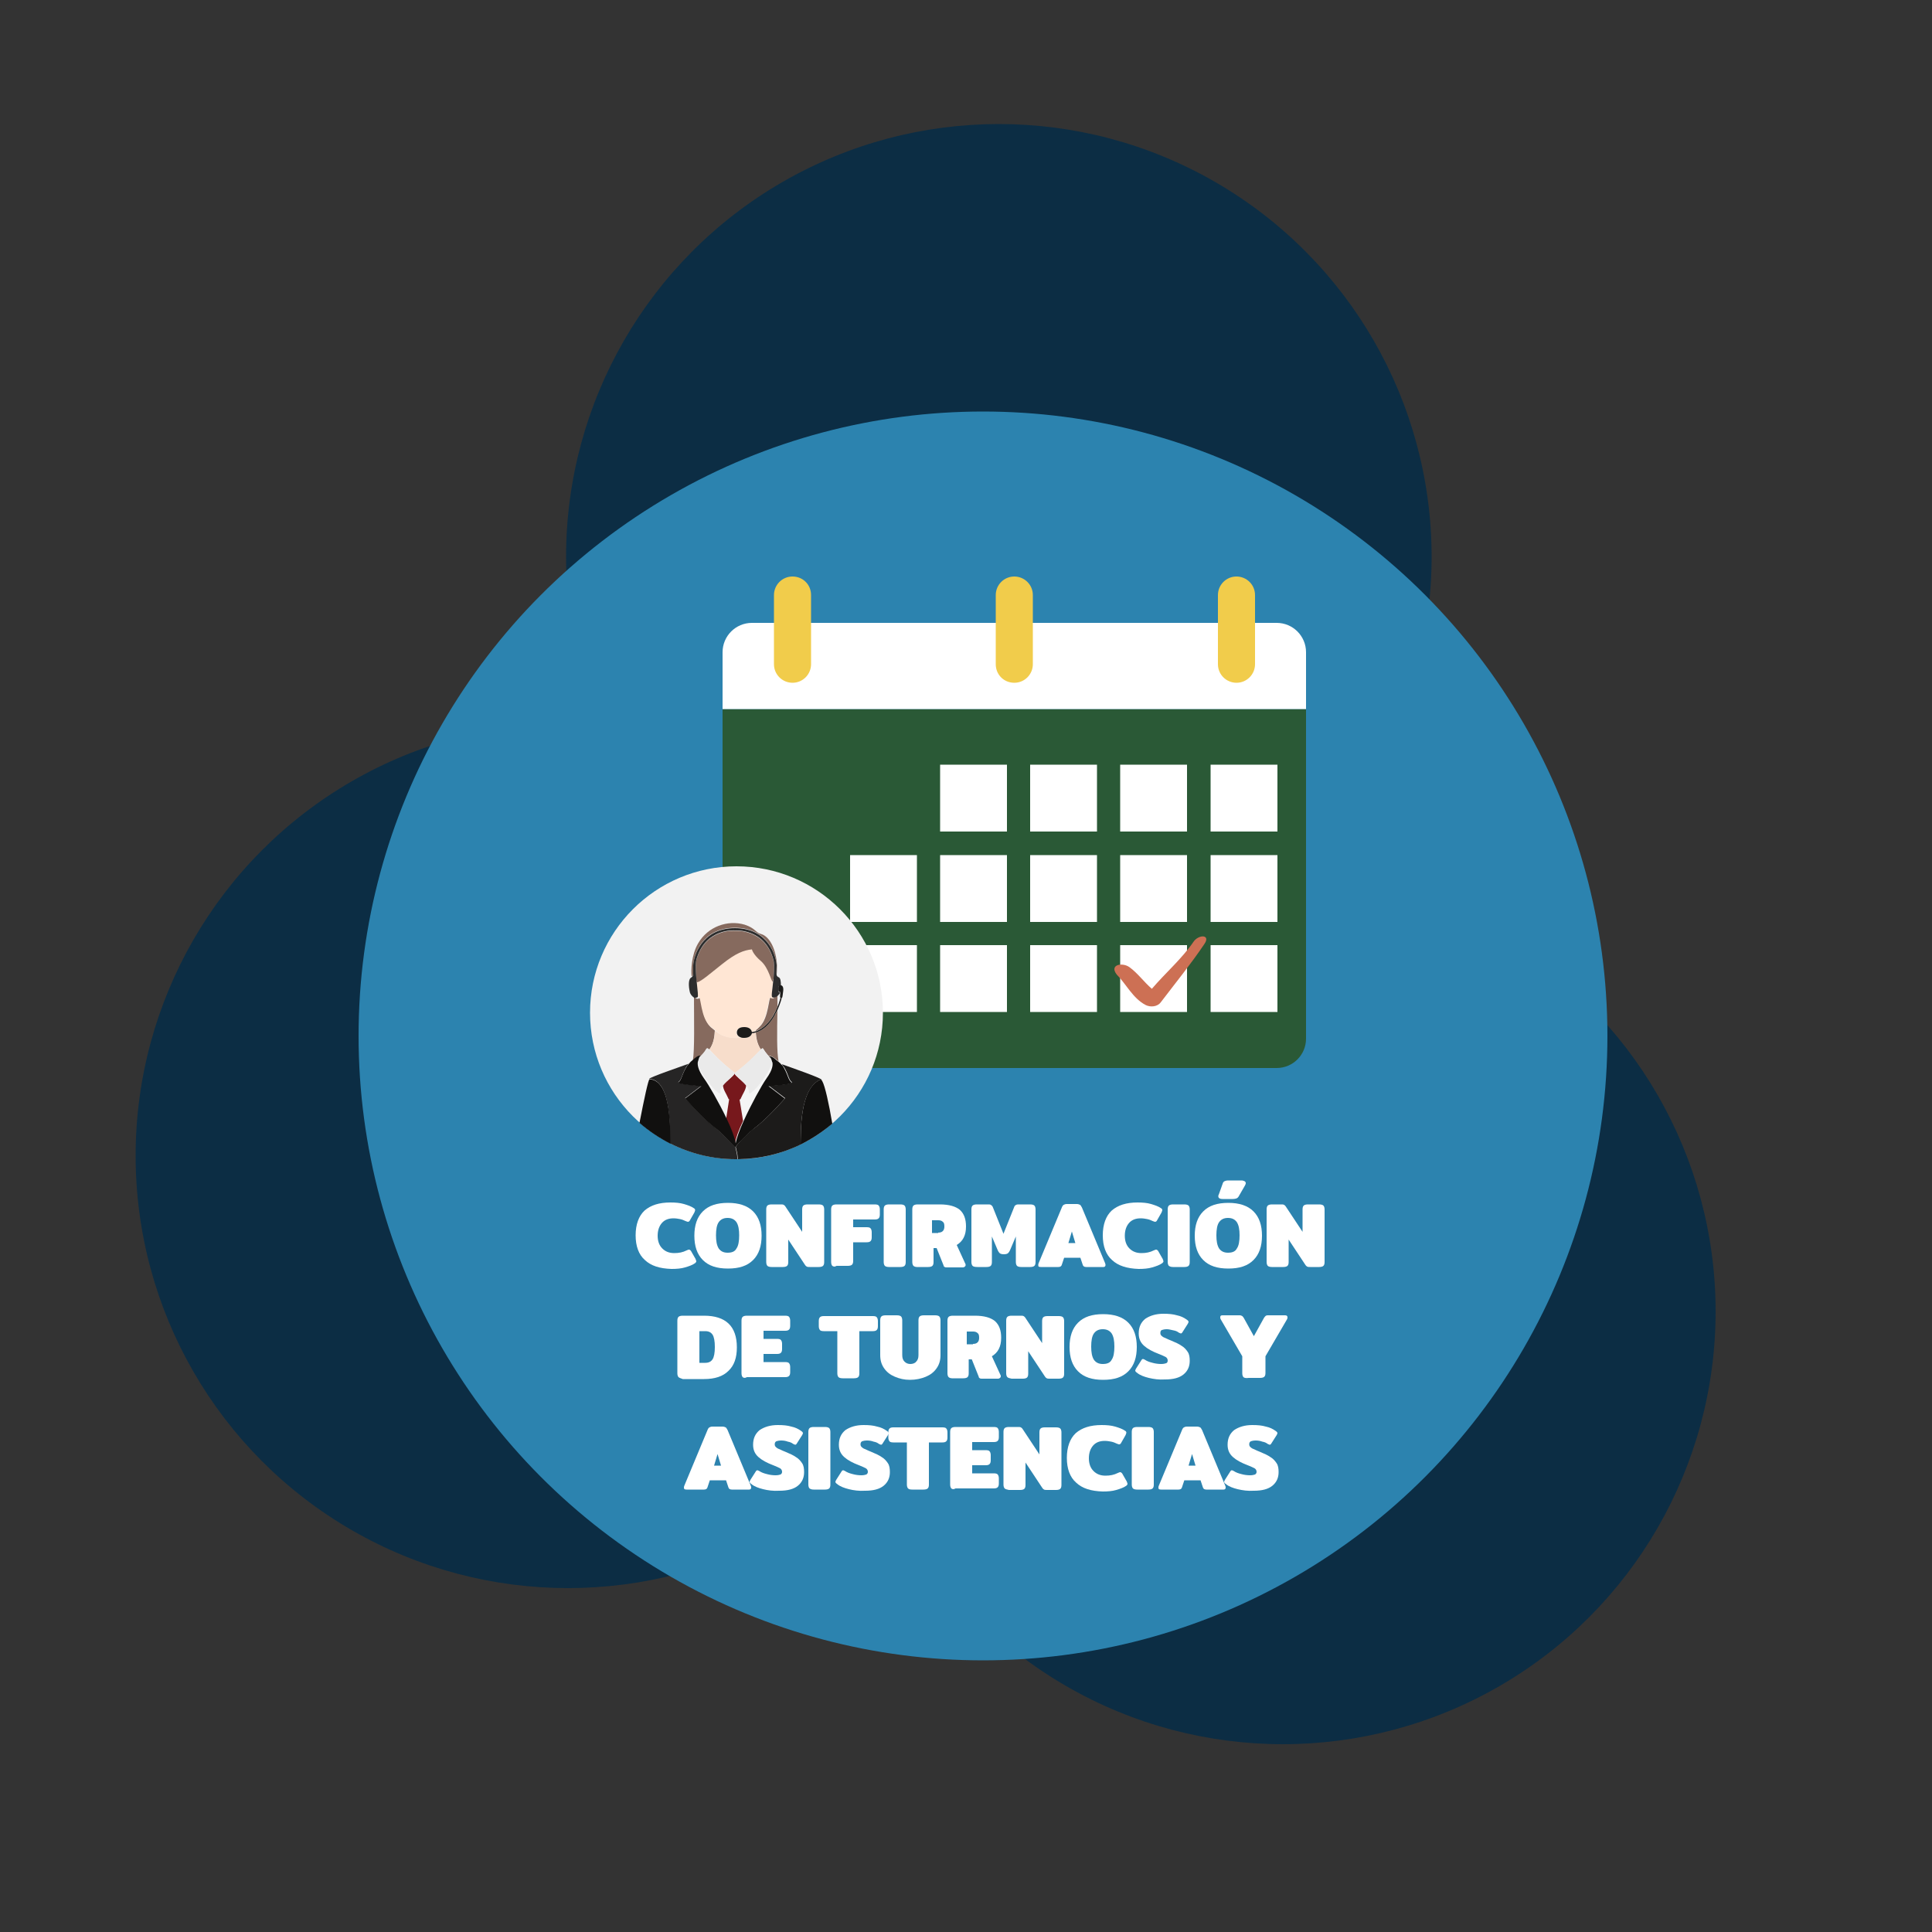 <?xml version="1.0" encoding="utf-8"?>
<!-- Generator: Adobe Illustrator 23.0.0, SVG Export Plug-In . SVG Version: 6.00 Build 0)  -->
<svg version="1.1" id="Capa_1" xmlns="http://www.w3.org/2000/svg" xmlns:xlink="http://www.w3.org/1999/xlink" x="0px" y="0px"
	 viewBox="0 0 500 500" style="enable-background:new 0 0 500 500;" xml:space="preserve">
<rect x="0" y="0" width="500" height="500" fill="#333333" stroke="none"/>
<style type="text/css">
	.st0{fill:#0C2D44;}
	.st1{fill:#2C83AF;}
	.st2{fill:#FFFFFF;}
	.st3{fill:#00791D;}
	.st4{fill:#00D13C;}
	.st5{fill:#F2F2F2;}
	.st6{fill:#727272;}
	.st7{fill:#A3A3A3;}
	.st8{fill:#BCBCBC;}
	.st9{fill:none;}
	.st10{fill:#866A5E;}
	.st11{fill:#F7DDCB;}
	.st12{fill:#FFE6D4;}
	.st13{fill:#2D2D2D;}
	.st14{fill:#1C1B1A;}
	.st15{fill:#F5F5F5;}
	.st16{fill:#77181C;}
	.st17{fill:#EAEAEA;}
	.st18{fill:#262525;}
	.st19{fill:#11100F;}
	.st20{fill:#CCCDCE;}
	.st21{fill:#DFDFDF;}
	.st22{fill:#C2C2C2;}
	.st23{fill:#0085B0;}
	.st24{fill:#2A5936;}
	.st25{fill:#CD7054;}
	.st26{fill:#F1CC4B;}
	.st27{fill:#22272F;}
	.st28{fill:#1B2538;}
	.st29{fill:#253452;}
	.st30{fill:#F9F9F9;}
	.st31{fill:#2D3543;}
	.st32{fill:#2A3D60;}
	.st33{fill:#ACACAC;}
	.st34{fill:#6C92D5;}
	.st35{fill:#587955;}
	.st36{fill:#DAA449;}
	.st37{fill:#D4D4D4;}
	.st38{fill:#85B681;}
	.st39{fill:#A1DC9B;}
	.st40{fill:#90C58B;}
	.st41{fill:#81C378;}
	.st42{opacity:0.5;}
	.st43{fill:#A2CADE;}
	.st44{fill:#9BAEC9;}
	.st45{fill:#9D2B3B;}
	.st46{fill:#C1D4F2;}
	.st47{fill:#534D46;}
	.st48{fill:#191819;}
	.st49{fill:#222123;}
	.st50{fill:#F3FF00;}
	.st51{fill:none;stroke:#5A605A;stroke-width:4;stroke-miterlimit:10;}
	.st52{fill:#505050;}
	.st53{fill:#FFB412;}
	.st54{fill:#53C2C9;}
	.st55{fill:#008B9C;}
	.st56{fill:none;stroke:#00550B;stroke-width:4;stroke-miterlimit:10;}
</style>
<g>
	<g>
		<circle class="st0" cx="258.5" cy="144.1" r="112"/>
		<circle class="st0" cx="147" cy="299.1" r="111.9"/>
		<circle class="st0" cx="332" cy="339.4" r="112"/>
	</g>
	<g>
		<circle class="st1" cx="254.4" cy="268.1" r="161.6"/>
	</g>
	<g>
		<path class="st2" d="M166.9,326.1c-1.6-1.4-2.4-3.6-2.4-6.4c0-2.8,0.8-5,2.3-6.4c1.6-1.4,3.8-2.1,6.7-2.1c1.3,0,2.5,0.1,3.5,0.4
			c1,0.3,1.9,0.6,2.6,1.1c0.2,0.1,0.3,0.3,0.3,0.5c0,0.1-0.1,0.3-0.2,0.6l-1.2,2.1c-0.1,0.2-0.3,0.3-0.5,0.3c-0.1,0-0.3-0.1-0.6-0.2
			c-0.4-0.2-0.9-0.4-1.4-0.5c-0.5-0.1-1.1-0.2-1.7-0.2c-1.3,0-2.3,0.4-3,1.2c-0.7,0.8-1.1,1.9-1.1,3.3c0,1.4,0.4,2.5,1.2,3.3
			c0.8,0.8,1.8,1.2,3.1,1.2c1.2,0,2.2-0.2,3.2-0.7c0.3-0.1,0.4-0.2,0.6-0.2c0.2,0,0.3,0.1,0.5,0.3l1.2,2.1c0.1,0.3,0.2,0.5,0.2,0.6
			c0,0.2-0.1,0.3-0.3,0.5c-0.7,0.5-1.6,0.8-2.6,1.1s-2.2,0.4-3.5,0.4C170.7,328.3,168.5,327.6,166.9,326.1z"/>
		<path class="st2" d="M181.9,326.1c-1.5-1.5-2.2-3.6-2.2-6.3c0-2.7,0.7-4.8,2.2-6.3s3.6-2.2,6.5-2.2c2.8,0,5,0.7,6.5,2.2
			s2.2,3.6,2.2,6.3c0,2.7-0.7,4.8-2.2,6.3s-3.6,2.2-6.5,2.2C185.5,328.3,183.4,327.6,181.9,326.1z M190.6,323.1
			c0.5-0.7,0.7-1.9,0.7-3.4c0-1.5-0.2-2.6-0.7-3.4c-0.5-0.7-1.2-1.1-2.3-1.1s-1.8,0.4-2.3,1.1c-0.5,0.7-0.7,1.9-0.7,3.4
			c0,1.5,0.2,2.6,0.7,3.4c0.5,0.7,1.2,1.1,2.3,1.1S190.2,323.9,190.6,323.1z"/>
		<path class="st2" d="M198.6,327.6c-0.2-0.2-0.3-0.6-0.3-1V313c0-0.5,0.1-0.8,0.3-1c0.2-0.2,0.6-0.3,1.1-0.3h2.3
			c0.3,0,0.6,0,0.8,0.1s0.4,0.3,0.5,0.5l4.3,6.5V313c0-0.5,0.1-0.8,0.3-1c0.2-0.2,0.6-0.3,1.1-0.3h2.9c0.5,0,0.9,0.1,1.1,0.3
			c0.2,0.2,0.3,0.6,0.3,1v13.6c0,0.5-0.1,0.8-0.3,1c-0.2,0.2-0.6,0.3-1.1,0.3h-2.3c-0.3,0-0.6,0-0.8-0.1s-0.4-0.3-0.5-0.5l-4.3-6.5
			v5.8c0,0.5-0.1,0.8-0.3,1c-0.2,0.2-0.6,0.3-1.1,0.3h-2.9C199.2,327.9,198.8,327.8,198.6,327.6z"/>
		<path class="st2" d="M215.4,327.6c-0.2-0.2-0.3-0.6-0.3-1V313c0-0.5,0.1-0.8,0.3-1c0.2-0.2,0.6-0.3,1.1-0.3h9.9
			c0.5,0,0.9,0.1,1,0.3c0.2,0.2,0.3,0.6,0.3,1v1.3c0,0.5-0.1,0.8-0.3,1c-0.2,0.2-0.5,0.3-1,0.3h-5.6v2h3.5c0.5,0,0.9,0.1,1,0.3
			c0.2,0.2,0.3,0.6,0.3,1v1.3c0,0.5-0.1,0.8-0.3,1c-0.2,0.2-0.5,0.3-1,0.3h-3.5v4.8c0,0.5-0.1,0.8-0.3,1c-0.2,0.2-0.6,0.3-1.1,0.3
			h-2.9C216,327.9,215.7,327.8,215.4,327.6z"/>
		<path class="st2" d="M229,327.6c-0.2-0.2-0.3-0.6-0.3-1V313c0-0.5,0.1-0.8,0.3-1c0.2-0.2,0.6-0.3,1.1-0.3h2.9
			c0.5,0,0.9,0.1,1.1,0.3c0.2,0.2,0.3,0.6,0.3,1v13.6c0,0.5-0.1,0.8-0.3,1c-0.2,0.2-0.6,0.3-1.1,0.3h-2.9
			C229.6,327.9,229.2,327.8,229,327.6z"/>
		<path class="st2" d="M236.4,327.6c-0.2-0.2-0.3-0.6-0.3-1V313c0-0.5,0.1-0.8,0.3-1c0.2-0.2,0.6-0.3,1.1-0.3h5.7
			c2.4,0,4.1,0.5,5.2,1.4c1.1,1,1.6,2.4,1.6,4.3c0,1.2-0.2,2.1-0.6,2.9c-0.4,0.8-1,1.4-1.8,1.9l2.2,4.8c0.1,0.1,0.1,0.3,0.1,0.4
			c0,0.2-0.1,0.3-0.2,0.4c-0.1,0.1-0.3,0.2-0.5,0.2h-4.1c-0.3,0-0.5,0-0.6-0.1c-0.2-0.1-0.3-0.2-0.3-0.4l-1.8-4.5h-0.8v3.6
			c0,0.5-0.1,0.8-0.3,1c-0.2,0.2-0.6,0.3-1.1,0.3h-2.9C237,327.9,236.6,327.8,236.4,327.6z M242.8,319c0.5,0,0.9-0.1,1.2-0.4
			c0.3-0.3,0.4-0.7,0.4-1.2c0-0.6-0.1-1-0.4-1.2c-0.3-0.3-0.7-0.4-1.2-0.4h-1.6v3.3H242.8z"/>
		<path class="st2" d="M251.7,327.6c-0.2-0.2-0.3-0.6-0.3-1V313c0-0.5,0.1-0.8,0.3-1c0.2-0.2,0.6-0.3,1.1-0.3h2.8
			c0.4,0,0.6,0,0.8,0.1s0.4,0.3,0.5,0.5l2.8,7l2.8-7c0.1-0.3,0.3-0.4,0.5-0.5s0.5-0.1,0.8-0.1h2.8c0.5,0,0.9,0.1,1.1,0.3
			c0.2,0.2,0.3,0.6,0.3,1v13.6c0,0.5-0.1,0.8-0.3,1c-0.2,0.2-0.6,0.3-1.1,0.3h-2.3c-0.5,0-0.9-0.1-1.1-0.3c-0.2-0.2-0.3-0.6-0.3-1
			V320l-1.4,3.3c-0.2,0.5-0.4,0.8-0.6,1c-0.2,0.2-0.6,0.3-1.1,0.3s-0.9-0.1-1.1-0.3c-0.2-0.2-0.4-0.5-0.6-1l-1.4-3.3v6.6
			c0,0.5-0.1,0.8-0.3,1c-0.2,0.2-0.6,0.3-1.1,0.3h-2.3C252.3,327.9,251.9,327.8,251.7,327.6z"/>
		<path class="st2" d="M268.7,327.4c0-0.1,0-0.3,0.1-0.5l6-14.4c0.1-0.3,0.3-0.6,0.5-0.7c0.2-0.1,0.4-0.2,0.8-0.2h2.6
			c0.3,0,0.6,0.1,0.8,0.2c0.2,0.1,0.3,0.4,0.5,0.7l6,14.4c0.1,0.2,0.1,0.4,0.1,0.5c0,0.3-0.2,0.5-0.5,0.5h-4.5
			c-0.5,0-0.8-0.2-0.9-0.6l-0.6-1.8h-4.2l-0.6,1.8c-0.1,0.4-0.4,0.6-0.9,0.6h-4.5C268.8,327.9,268.7,327.8,268.7,327.4z
			 M278.3,321.7l-0.9-3l-0.9,3H278.3z"/>
		<path class="st2" d="M287.8,326.1c-1.6-1.4-2.4-3.6-2.4-6.4c0-2.8,0.8-5,2.3-6.4c1.6-1.4,3.8-2.1,6.7-2.1c1.3,0,2.5,0.1,3.5,0.4
			c1,0.3,1.9,0.6,2.6,1.1c0.2,0.1,0.3,0.3,0.3,0.5c0,0.1-0.1,0.3-0.2,0.6l-1.2,2.1c-0.1,0.2-0.3,0.3-0.5,0.3c-0.1,0-0.3-0.1-0.6-0.2
			c-0.4-0.2-0.9-0.4-1.4-0.5c-0.5-0.1-1.1-0.2-1.7-0.2c-1.3,0-2.3,0.4-3,1.2c-0.7,0.8-1.1,1.9-1.1,3.3c0,1.4,0.4,2.5,1.2,3.3
			c0.8,0.8,1.8,1.2,3.1,1.2c1.2,0,2.2-0.2,3.2-0.7c0.3-0.1,0.4-0.2,0.6-0.2c0.2,0,0.3,0.1,0.5,0.3l1.2,2.1c0.1,0.3,0.2,0.5,0.2,0.6
			c0,0.2-0.1,0.3-0.3,0.5c-0.7,0.5-1.6,0.8-2.6,1.1s-2.2,0.4-3.5,0.4C291.7,328.3,289.4,327.6,287.8,326.1z"/>
		<path class="st2" d="M302.5,327.6c-0.2-0.2-0.3-0.6-0.3-1V313c0-0.5,0.1-0.8,0.3-1c0.2-0.2,0.6-0.3,1.1-0.3h2.9
			c0.5,0,0.9,0.1,1.1,0.3c0.2,0.2,0.3,0.6,0.3,1v13.6c0,0.5-0.1,0.8-0.3,1c-0.2,0.2-0.6,0.3-1.1,0.3h-2.9
			C303.1,327.9,302.8,327.8,302.5,327.6z"/>
		<path class="st2" d="M311.4,326.1c-1.5-1.5-2.2-3.6-2.2-6.3c0-2.7,0.7-4.8,2.2-6.3s3.6-2.2,6.5-2.2c2.8,0,5,0.7,6.5,2.2
			s2.2,3.6,2.2,6.3c0,2.7-0.7,4.8-2.2,6.3s-3.6,2.2-6.5,2.2C315,328.3,312.9,327.6,311.4,326.1z M320.1,323.1
			c0.5-0.7,0.7-1.9,0.7-3.4c0-1.5-0.2-2.6-0.7-3.4c-0.5-0.7-1.2-1.1-2.3-1.1s-1.8,0.4-2.3,1.1c-0.5,0.7-0.7,1.9-0.7,3.4
			c0,1.5,0.2,2.6,0.7,3.4c0.5,0.7,1.2,1.1,2.3,1.1S319.7,323.9,320.1,323.1z M315.3,309.6c0-0.1,0-0.3,0.1-0.4l1-2.8
			c0.1-0.4,0.3-0.6,0.5-0.7c0.2-0.1,0.5-0.2,1-0.2h3.4c0.3,0,0.6,0.1,0.8,0.2c0.2,0.1,0.3,0.3,0.3,0.5c0,0.2-0.1,0.4-0.2,0.6
			l-1.5,2.6c-0.2,0.4-0.4,0.6-0.6,0.7c-0.2,0.1-0.6,0.2-1.1,0.2h-2.6C315.6,310.3,315.3,310,315.3,309.6z"/>
		<path class="st2" d="M328.1,327.6c-0.2-0.2-0.3-0.6-0.3-1V313c0-0.5,0.1-0.8,0.3-1c0.2-0.2,0.6-0.3,1.1-0.3h2.3
			c0.3,0,0.6,0,0.8,0.1s0.4,0.3,0.5,0.5l4.3,6.5V313c0-0.5,0.1-0.8,0.3-1c0.2-0.2,0.6-0.3,1.1-0.3h2.9c0.5,0,0.9,0.1,1.1,0.3
			c0.2,0.2,0.3,0.6,0.3,1v13.6c0,0.5-0.1,0.8-0.3,1c-0.2,0.2-0.6,0.3-1.1,0.3h-2.3c-0.3,0-0.6,0-0.8-0.1s-0.4-0.3-0.5-0.5l-4.3-6.5
			v5.8c0,0.5-0.1,0.8-0.3,1c-0.2,0.2-0.6,0.3-1.1,0.3h-2.9C328.7,327.9,328.3,327.8,328.1,327.6z"/>
		<path class="st2" d="M175.6,356.4c-0.2-0.2-0.3-0.6-0.3-1v-13.6c0-0.5,0.1-0.8,0.3-1s0.6-0.3,1.1-0.3h5.5c5.6,0,8.5,2.7,8.5,8.2
			c0,2.7-0.7,4.7-2.2,6.1c-1.4,1.4-3.5,2.1-6.3,2.1h-5.5C176.2,356.7,175.8,356.6,175.6,356.4z M182.5,352.7c0.9,0,1.5-0.3,1.9-0.9
			c0.4-0.6,0.6-1.7,0.6-3.2c0-1.5-0.2-2.6-0.6-3.2c-0.4-0.6-1-0.9-1.9-0.9H181v8.2H182.5z"/>
		<path class="st2" d="M192.2,356.4c-0.2-0.2-0.3-0.6-0.3-1v-13.6c0-0.5,0.1-0.8,0.3-1s0.6-0.3,1.1-0.3h9.9c0.5,0,0.9,0.1,1,0.3
			c0.2,0.2,0.3,0.6,0.3,1v1.3c0,0.5-0.1,0.8-0.3,1s-0.5,0.3-1,0.3h-5.6v2.1h3.5c0.5,0,0.9,0.1,1,0.3c0.2,0.2,0.3,0.6,0.3,1v1.3
			c0,0.5-0.1,0.8-0.3,1c-0.2,0.2-0.5,0.3-1,0.3h-3.5v2.1h5.6c0.5,0,0.9,0.1,1,0.3c0.2,0.2,0.3,0.6,0.3,1v1.3c0,0.5-0.1,0.8-0.3,1
			c-0.2,0.2-0.5,0.3-1,0.3h-9.9C192.8,356.7,192.4,356.6,192.2,356.4z"/>
		<path class="st2" d="M217,356.4c-0.2-0.2-0.3-0.6-0.3-1v-10.9h-3.5c-0.5,0-0.9-0.1-1-0.3c-0.2-0.2-0.3-0.6-0.3-1v-1.3
			c0-0.5,0.1-0.8,0.3-1c0.2-0.2,0.5-0.3,1-0.3h12.7c0.5,0,0.9,0.1,1,0.3c0.2,0.2,0.3,0.6,0.3,1v1.3c0,0.5-0.1,0.8-0.3,1
			c-0.2,0.2-0.5,0.3-1,0.3h-3.5v10.9c0,0.5-0.1,0.8-0.3,1c-0.2,0.2-0.6,0.3-1.1,0.3h-2.9C217.6,356.7,217.2,356.6,217,356.4z"/>
		<path class="st2" d="M231.6,356.3c-1.2-0.5-2.1-1.2-2.8-2.2c-0.7-1-1-2.1-1-3.4v-9c0-0.5,0.1-0.8,0.3-1s0.6-0.3,1.1-0.3h2.9
			c0.5,0,0.9,0.1,1.1,0.3c0.2,0.2,0.3,0.6,0.3,1v9c0,0.8,0.2,1.3,0.6,1.7c0.4,0.4,0.9,0.6,1.5,0.6s1.2-0.2,1.5-0.6
			c0.4-0.4,0.6-0.9,0.6-1.7v-9c0-0.5,0.1-0.8,0.3-1c0.2-0.2,0.6-0.3,1.1-0.3h2.9c0.5,0,0.9,0.1,1.1,0.3c0.2,0.2,0.3,0.6,0.3,1v9
			c0,1.3-0.3,2.4-1,3.4c-0.7,1-1.6,1.7-2.8,2.2c-1.2,0.5-2.6,0.8-4.1,0.8S232.8,356.8,231.6,356.3z"/>
		<path class="st2" d="M245.5,356.4c-0.2-0.2-0.3-0.6-0.3-1v-13.6c0-0.5,0.1-0.8,0.3-1s0.6-0.3,1.1-0.3h5.7c2.4,0,4.1,0.5,5.2,1.4
			c1.1,1,1.6,2.4,1.6,4.3c0,1.2-0.2,2.1-0.6,2.9c-0.4,0.8-1,1.4-1.8,1.9l2.2,4.8c0.1,0.1,0.1,0.3,0.1,0.4c0,0.2-0.1,0.3-0.2,0.4
			c-0.1,0.1-0.3,0.2-0.5,0.2h-4.1c-0.3,0-0.5,0-0.6-0.1c-0.2-0.1-0.3-0.2-0.3-0.4l-1.8-4.5h-0.8v3.6c0,0.5-0.1,0.8-0.3,1
			c-0.2,0.2-0.6,0.3-1.1,0.3h-2.9C246.1,356.7,245.7,356.6,245.5,356.4z M251.8,347.8c0.5,0,0.9-0.1,1.2-0.4
			c0.3-0.3,0.4-0.7,0.4-1.2c0-0.6-0.1-1-0.4-1.2c-0.3-0.3-0.7-0.4-1.2-0.4h-1.6v3.3H251.8z"/>
		<path class="st2" d="M260.7,356.4c-0.2-0.2-0.3-0.6-0.3-1v-13.6c0-0.5,0.1-0.8,0.3-1c0.2-0.2,0.6-0.3,1.1-0.3h2.3
			c0.3,0,0.6,0,0.8,0.1c0.2,0.1,0.4,0.3,0.5,0.5l4.3,6.5v-5.7c0-0.5,0.1-0.8,0.3-1c0.2-0.2,0.6-0.3,1.1-0.3h2.9
			c0.5,0,0.9,0.1,1.1,0.3c0.2,0.2,0.3,0.6,0.3,1v13.6c0,0.5-0.1,0.8-0.3,1c-0.2,0.2-0.6,0.3-1.1,0.3h-2.3c-0.3,0-0.6,0-0.8-0.1
			s-0.4-0.3-0.5-0.5l-4.3-6.5v5.8c0,0.5-0.1,0.8-0.3,1c-0.2,0.2-0.6,0.3-1.1,0.3h-2.9C261.3,356.7,260.9,356.6,260.7,356.4z"/>
		<path class="st2" d="M279,354.9c-1.5-1.5-2.2-3.6-2.2-6.3s0.7-4.8,2.2-6.3c1.5-1.5,3.6-2.2,6.5-2.2c2.8,0,5,0.7,6.5,2.2
			c1.5,1.5,2.2,3.6,2.2,6.3s-0.7,4.8-2.2,6.3c-1.5,1.5-3.6,2.2-6.5,2.2C282.6,357.1,280.5,356.4,279,354.9z M287.7,351.9
			c0.5-0.7,0.7-1.9,0.7-3.4c0-1.5-0.2-2.6-0.7-3.4c-0.5-0.7-1.2-1.1-2.3-1.1s-1.8,0.4-2.3,1.1c-0.5,0.7-0.7,1.9-0.7,3.4
			c0,1.5,0.2,2.6,0.7,3.4c0.5,0.7,1.2,1.1,2.3,1.1S287.3,352.7,287.7,351.9z"/>
		<path class="st2" d="M297.3,356.6c-1.2-0.3-2.3-0.7-3-1.3c-0.3-0.2-0.5-0.4-0.5-0.6c0-0.1,0.1-0.3,0.2-0.5l1.4-2.2
			c0.1-0.2,0.3-0.3,0.4-0.3c0.1,0,0.3,0.1,0.5,0.2c0.6,0.4,1.2,0.6,2,0.8c0.7,0.2,1.5,0.3,2.2,0.3c0.6,0,1-0.1,1.3-0.2
			s0.4-0.4,0.4-0.7c0-0.4-0.2-0.7-0.5-0.9c-0.4-0.2-1-0.5-1.8-0.8c-1.6-0.6-2.9-1.3-3.8-2.1c-0.9-0.8-1.4-1.8-1.4-3.2
			c0-1.7,0.6-2.9,1.7-3.8c1.2-0.8,2.7-1.3,4.7-1.3c1.4,0,2.5,0.1,3.5,0.4c1,0.2,1.8,0.6,2.5,1.1c0.3,0.2,0.5,0.4,0.5,0.6
			c0,0.1-0.1,0.3-0.2,0.5l-1.4,2.2c-0.1,0.2-0.3,0.3-0.4,0.3c-0.1,0-0.2-0.1-0.5-0.2c-0.4-0.3-0.8-0.5-1.4-0.6s-1.1-0.3-1.7-0.3
			c-0.6,0-1,0.1-1.3,0.2s-0.4,0.4-0.4,0.8c0,0.3,0.1,0.5,0.3,0.7c0.2,0.2,0.5,0.4,0.8,0.5c0.3,0.1,0.8,0.4,1.6,0.7
			c1.2,0.5,2.1,0.9,2.8,1.4c0.7,0.4,1.2,1,1.6,1.6c0.4,0.6,0.5,1.4,0.5,2.3c0,1.4-0.5,2.6-1.6,3.5c-1.1,0.9-2.7,1.3-4.8,1.3
			C299.9,357.1,298.6,356.9,297.3,356.6z"/>
		<path class="st2" d="M321.8,356.4c-0.2-0.2-0.3-0.6-0.3-1V351l-5.6-9.6c-0.1-0.2-0.1-0.3-0.1-0.5c0-0.4,0.2-0.5,0.6-0.5h4.5
			c0.2,0,0.4,0.1,0.6,0.2c0.1,0.1,0.3,0.3,0.4,0.5l2.6,4.7l2.6-4.7c0.1-0.2,0.3-0.4,0.4-0.5c0.1-0.1,0.3-0.2,0.6-0.2h4.5
			c0.4,0,0.6,0.2,0.6,0.5c0,0.2,0,0.3-0.1,0.5l-5.6,9.6v4.3c0,0.5-0.1,0.8-0.3,1c-0.2,0.2-0.6,0.3-1.1,0.3h-2.9
			C322.4,356.7,322,356.6,321.8,356.4z"/>
		<path class="st2" d="M177,385c0-0.1,0-0.3,0.1-0.5l6-14.4c0.1-0.3,0.3-0.6,0.5-0.7c0.2-0.1,0.4-0.2,0.8-0.2h2.6
			c0.3,0,0.6,0.1,0.8,0.2c0.2,0.1,0.3,0.4,0.5,0.7l6,14.4c0.1,0.2,0.1,0.4,0.1,0.5c0,0.3-0.2,0.5-0.5,0.5h-4.5
			c-0.5,0-0.8-0.2-0.9-0.6l-0.6-1.8h-4.2l-0.6,1.8c-0.1,0.4-0.4,0.6-0.9,0.6h-4.5C177.2,385.5,177,385.4,177,385z M186.6,379.3
			l-0.9-3l-0.9,3H186.6z"/>
		<path class="st2" d="M197.5,385.4c-1.2-0.3-2.3-0.7-3-1.3c-0.3-0.2-0.5-0.4-0.5-0.6c0-0.1,0.1-0.3,0.2-0.5l1.4-2.2
			c0.1-0.2,0.3-0.3,0.4-0.3c0.1,0,0.3,0.1,0.5,0.2c0.6,0.4,1.2,0.6,2,0.8c0.7,0.2,1.5,0.3,2.2,0.3c0.6,0,1-0.1,1.3-0.2
			c0.3-0.2,0.4-0.4,0.4-0.7c0-0.4-0.2-0.7-0.5-0.9c-0.4-0.2-1-0.5-1.8-0.8c-1.6-0.6-2.9-1.3-3.8-2.1c-0.9-0.8-1.4-1.8-1.4-3.2
			c0-1.7,0.6-2.9,1.7-3.8c1.2-0.8,2.7-1.3,4.7-1.3c1.4,0,2.5,0.1,3.5,0.4c1,0.2,1.8,0.6,2.5,1.1c0.3,0.2,0.5,0.4,0.5,0.6
			c0,0.1-0.1,0.3-0.2,0.5l-1.4,2.2c-0.1,0.2-0.3,0.3-0.4,0.3c-0.1,0-0.2-0.1-0.5-0.2c-0.4-0.3-0.8-0.5-1.4-0.6
			c-0.5-0.2-1.1-0.3-1.7-0.3c-0.6,0-1,0.1-1.3,0.2c-0.3,0.2-0.4,0.4-0.4,0.8c0,0.3,0.1,0.5,0.3,0.7c0.2,0.2,0.5,0.4,0.8,0.5
			c0.3,0.1,0.8,0.4,1.6,0.7c1.2,0.5,2.1,0.9,2.8,1.4c0.7,0.4,1.2,1,1.6,1.6c0.4,0.6,0.5,1.4,0.5,2.3c0,1.4-0.5,2.6-1.6,3.5
			c-1.1,0.9-2.7,1.3-4.8,1.3C200.1,385.9,198.7,385.7,197.5,385.4z"/>
		<path class="st2" d="M209.5,385.2c-0.2-0.2-0.3-0.6-0.3-1v-13.6c0-0.5,0.1-0.8,0.3-1c0.2-0.2,0.6-0.3,1.1-0.3h2.9
			c0.5,0,0.9,0.1,1.1,0.3c0.2,0.2,0.3,0.6,0.3,1v13.6c0,0.5-0.1,0.8-0.3,1c-0.2,0.2-0.6,0.3-1.1,0.3h-2.9
			C210.1,385.5,209.8,385.4,209.5,385.2z"/>
		<path class="st2" d="M219.7,385.4c-1.2-0.3-2.3-0.7-3-1.3c-0.3-0.2-0.5-0.4-0.5-0.6c0-0.1,0.1-0.3,0.2-0.5l1.4-2.2
			c0.1-0.2,0.3-0.3,0.4-0.3c0.1,0,0.3,0.1,0.5,0.2c0.6,0.4,1.2,0.6,2,0.8c0.7,0.2,1.5,0.3,2.2,0.3c0.6,0,1-0.1,1.3-0.2
			c0.3-0.2,0.4-0.4,0.4-0.7c0-0.4-0.2-0.7-0.5-0.9c-0.4-0.2-1-0.5-1.8-0.8c-1.6-0.6-2.9-1.3-3.8-2.1c-0.9-0.8-1.4-1.8-1.4-3.2
			c0-1.7,0.6-2.9,1.7-3.8c1.2-0.8,2.7-1.3,4.7-1.3c1.4,0,2.5,0.1,3.5,0.4c1,0.2,1.8,0.6,2.5,1.1c0.3,0.2,0.5,0.4,0.5,0.6
			c0,0.1-0.1,0.3-0.2,0.5l-1.4,2.2c-0.1,0.2-0.3,0.3-0.4,0.3c-0.1,0-0.2-0.1-0.5-0.2c-0.4-0.3-0.8-0.5-1.4-0.6
			c-0.5-0.2-1.1-0.3-1.7-0.3c-0.6,0-1,0.1-1.3,0.2c-0.3,0.2-0.4,0.4-0.4,0.8c0,0.3,0.1,0.5,0.3,0.7c0.2,0.2,0.5,0.4,0.8,0.5
			c0.3,0.1,0.8,0.4,1.6,0.7c1.2,0.5,2.1,0.9,2.8,1.4c0.7,0.4,1.2,1,1.6,1.6c0.4,0.6,0.5,1.4,0.5,2.3c0,1.4-0.5,2.6-1.6,3.5
			c-1.1,0.9-2.7,1.3-4.8,1.3C222.3,385.9,220.9,385.7,219.7,385.4z"/>
		<path class="st2" d="M235,385.2c-0.2-0.2-0.3-0.6-0.3-1v-10.9h-3.5c-0.5,0-0.9-0.1-1-0.3c-0.2-0.2-0.3-0.6-0.3-1v-1.3
			c0-0.5,0.1-0.8,0.3-1c0.2-0.2,0.5-0.3,1-0.3h12.7c0.5,0,0.9,0.1,1,0.3c0.2,0.2,0.3,0.6,0.3,1v1.3c0,0.5-0.1,0.8-0.3,1
			c-0.2,0.2-0.5,0.3-1,0.3h-3.5v10.9c0,0.5-0.1,0.8-0.3,1c-0.2,0.2-0.6,0.3-1.1,0.3h-2.9C235.5,385.5,235.2,385.4,235,385.2z"/>
		<path class="st2" d="M246.2,385.2c-0.2-0.2-0.3-0.6-0.3-1v-13.6c0-0.5,0.1-0.8,0.3-1c0.2-0.2,0.6-0.3,1.1-0.3h9.9
			c0.5,0,0.9,0.1,1,0.3c0.2,0.2,0.3,0.6,0.3,1v1.3c0,0.5-0.1,0.8-0.3,1c-0.2,0.2-0.5,0.3-1,0.3h-5.6v2.1h3.5c0.5,0,0.9,0.1,1,0.3
			c0.2,0.2,0.3,0.6,0.3,1v1.3c0,0.5-0.1,0.8-0.3,1c-0.2,0.2-0.5,0.3-1,0.3h-3.5v2.1h5.6c0.5,0,0.9,0.1,1,0.3c0.2,0.2,0.3,0.6,0.3,1
			v1.3c0,0.5-0.1,0.8-0.3,1c-0.2,0.2-0.5,0.3-1,0.3h-9.9C246.8,385.5,246.4,385.4,246.2,385.2z"/>
		<path class="st2" d="M260,385.2c-0.2-0.2-0.3-0.6-0.3-1v-13.6c0-0.5,0.1-0.8,0.3-1c0.2-0.2,0.6-0.3,1.1-0.3h2.3
			c0.3,0,0.6,0,0.8,0.1s0.4,0.3,0.5,0.5l4.3,6.5v-5.7c0-0.5,0.1-0.8,0.3-1c0.2-0.2,0.6-0.3,1.1-0.3h2.9c0.5,0,0.9,0.1,1.1,0.3
			c0.2,0.2,0.3,0.6,0.3,1v13.6c0,0.5-0.1,0.8-0.3,1c-0.2,0.2-0.6,0.3-1.1,0.3h-2.3c-0.3,0-0.6,0-0.8-0.1s-0.4-0.3-0.5-0.5l-4.3-6.5
			v5.8c0,0.5-0.1,0.8-0.3,1c-0.2,0.2-0.6,0.3-1.1,0.3h-2.9C260.6,385.5,260.2,385.4,260,385.2z"/>
		<path class="st2" d="M278.5,383.7c-1.6-1.4-2.4-3.6-2.4-6.4c0-2.8,0.8-5,2.3-6.4c1.6-1.4,3.8-2.1,6.7-2.1c1.3,0,2.5,0.1,3.5,0.4
			c1,0.3,1.9,0.6,2.6,1.1c0.2,0.1,0.3,0.3,0.3,0.5c0,0.1-0.1,0.3-0.2,0.6l-1.2,2.1c-0.1,0.2-0.3,0.3-0.5,0.3c-0.1,0-0.3-0.1-0.6-0.2
			c-0.4-0.2-0.9-0.4-1.4-0.5c-0.5-0.1-1.1-0.2-1.7-0.2c-1.3,0-2.3,0.4-3,1.2c-0.7,0.8-1.1,1.9-1.1,3.3c0,1.4,0.4,2.5,1.2,3.3
			c0.8,0.8,1.8,1.2,3.1,1.2c1.2,0,2.2-0.2,3.2-0.7c0.3-0.1,0.4-0.2,0.6-0.2c0.2,0,0.3,0.1,0.5,0.3l1.2,2.1c0.1,0.3,0.2,0.5,0.2,0.6
			c0,0.2-0.1,0.3-0.3,0.5c-0.7,0.5-1.6,0.8-2.6,1.1s-2.2,0.4-3.5,0.4C282.3,385.9,280.1,385.2,278.5,383.7z"/>
		<path class="st2" d="M293.2,385.2c-0.2-0.2-0.3-0.6-0.3-1v-13.6c0-0.5,0.1-0.8,0.3-1c0.2-0.2,0.6-0.3,1.1-0.3h2.9
			c0.5,0,0.9,0.1,1.1,0.3c0.2,0.2,0.3,0.6,0.3,1v13.6c0,0.5-0.1,0.8-0.3,1c-0.2,0.2-0.6,0.3-1.1,0.3h-2.9
			C293.8,385.5,293.4,385.4,293.2,385.2z"/>
		<path class="st2" d="M299.8,385c0-0.1,0-0.3,0.1-0.5l6-14.4c0.1-0.3,0.3-0.6,0.5-0.7c0.2-0.1,0.4-0.2,0.8-0.2h2.6
			c0.3,0,0.6,0.1,0.8,0.2c0.2,0.1,0.3,0.4,0.5,0.7l6,14.4c0.1,0.2,0.1,0.4,0.1,0.5c0,0.3-0.2,0.5-0.5,0.5h-4.5
			c-0.5,0-0.8-0.2-0.9-0.6l-0.6-1.8h-4.2l-0.6,1.8c-0.1,0.4-0.4,0.6-0.9,0.6h-4.5C300,385.5,299.8,385.4,299.8,385z M309.4,379.3
			l-0.9-3l-0.9,3H309.4z"/>
		<path class="st2" d="M320.3,385.4c-1.2-0.3-2.3-0.7-3-1.3c-0.3-0.2-0.5-0.4-0.5-0.6c0-0.1,0.1-0.3,0.2-0.5l1.4-2.2
			c0.1-0.2,0.3-0.3,0.4-0.3c0.1,0,0.3,0.1,0.5,0.2c0.6,0.4,1.2,0.6,2,0.8c0.7,0.2,1.5,0.3,2.2,0.3c0.6,0,1-0.1,1.3-0.2
			c0.3-0.2,0.4-0.4,0.4-0.7c0-0.4-0.2-0.7-0.5-0.9c-0.4-0.2-1-0.5-1.8-0.8c-1.6-0.6-2.9-1.3-3.8-2.1c-0.9-0.8-1.4-1.8-1.4-3.2
			c0-1.7,0.6-2.9,1.7-3.8c1.2-0.8,2.7-1.3,4.7-1.3c1.4,0,2.5,0.1,3.5,0.4c1,0.2,1.8,0.6,2.5,1.1c0.3,0.2,0.5,0.4,0.5,0.6
			c0,0.1-0.1,0.3-0.2,0.5l-1.4,2.2c-0.1,0.2-0.3,0.3-0.4,0.3c-0.1,0-0.2-0.1-0.5-0.2c-0.4-0.3-0.8-0.5-1.4-0.6
			c-0.5-0.2-1.1-0.3-1.7-0.3c-0.6,0-1,0.1-1.3,0.2c-0.3,0.2-0.4,0.4-0.4,0.8c0,0.3,0.1,0.5,0.3,0.7c0.2,0.2,0.5,0.4,0.8,0.5
			c0.3,0.1,0.8,0.4,1.6,0.7c1.2,0.5,2.1,0.9,2.8,1.4c0.7,0.4,1.2,1,1.6,1.6c0.4,0.6,0.5,1.4,0.5,2.3c0,1.4-0.5,2.6-1.6,3.5
			c-1.1,0.9-2.7,1.3-4.8,1.3C322.9,385.9,321.6,385.7,320.3,385.4z"/>
	</g>
	<g>
		<path class="st24" d="M338,183.5v85.3c0,4.2-3.4,7.6-7.6,7.6H194.6c-4.2,0-7.6-3.4-7.6-7.6v-85.3H338z"/>
		<path class="st2" d="M338,168.8v14.7H187v-14.7c0-4.2,3.4-7.6,7.6-7.6h135.8C334.6,161.2,338,164.6,338,168.8z"/>
		<rect x="243.3" y="197.9" class="st2" width="17.3" height="17.3"/>
		<rect x="266.6" y="197.9" class="st2" width="17.3" height="17.3"/>
		<rect x="289.9" y="197.9" class="st2" width="17.3" height="17.3"/>
		<rect x="313.3" y="197.9" class="st2" width="17.3" height="17.3"/>
		<rect x="220" y="221.3" class="st2" width="17.3" height="17.3"/>
		<rect x="243.3" y="221.3" class="st2" width="17.3" height="17.3"/>
		<rect x="266.6" y="221.3" class="st2" width="17.3" height="17.3"/>
		<rect x="289.9" y="221.3" class="st2" width="17.3" height="17.3"/>
		<rect x="313.3" y="221.3" class="st2" width="17.3" height="17.3"/>
		<rect x="220" y="244.6" class="st2" width="17.3" height="17.3"/>
		<rect x="243.3" y="244.6" class="st2" width="17.3" height="17.3"/>
		<rect x="266.6" y="244.6" class="st2" width="17.3" height="17.3"/>
		<rect x="289.9" y="244.6" class="st2" width="17.3" height="17.3"/>
		<rect x="313.3" y="244.6" class="st2" width="17.3" height="17.3"/>
		<g>
			<path class="st25" d="M311.7,244.3c-3.5,5.2-7.5,10.1-11.3,15.1c-0.9,1.2-2.7,1.3-3.9,0.7c-3.3-1.7-5.1-5.5-7.5-7.9
				c-2-2.6,1.5-3.2,3.3-1.9c2.2,1.6,3.8,3.9,5.8,5.6c3.5-4.1,7.8-7.8,10.8-12.2C310.2,241.8,313.4,241.8,311.7,244.3z"/>
		</g>
		<path class="st26" d="M209.9,171.9c0,2.6-2.1,4.8-4.8,4.8l0,0c-2.6,0-4.8-2.1-4.8-4.8V154c0-2.6,2.1-4.8,4.8-4.8l0,0
			c2.7,0,4.8,2.1,4.8,4.8V171.9z"/>
		<path class="st26" d="M267.3,171.9c0,2.6-2.1,4.8-4.8,4.8l0,0c-2.7,0-4.8-2.1-4.8-4.8V154c0-2.6,2.1-4.8,4.8-4.8l0,0
			c2.6,0,4.8,2.1,4.8,4.8V171.9z"/>
		<path class="st26" d="M324.8,171.9c0,2.6-2.1,4.8-4.8,4.8l0,0c-2.6,0-4.8-2.1-4.8-4.8V154c0-2.6,2.1-4.8,4.8-4.8l0,0
			c2.6,0,4.8,2.1,4.8,4.8V171.9z"/>
		<g>
			<circle id="XMLID_75_" class="st5" cx="190.6" cy="262.1" r="37.9"/>
			<g id="XMLID_51_">
				<path id="XMLID_74_" class="st9" d="M201.2,260.6c0.5-1.2,0.7-2.2,0.8-2.4c0,0-0.1,0-0.1-0.1c-0.1-0.1,0.2-1.3,0-1.4
					c0,0,0,0,0,0c-0.1,0.4-0.4,0.8-0.7,1C201.2,258.7,201.2,259.7,201.2,260.6z"/>
				<path id="XMLID_73_" class="st10" d="M199.5,258.2c-0.6-0.4-0.5,5.3-2.9,7.5c-0.2,0.2-0.3,0.3-0.5,0.5c-0.2,0.2-0.4,0.3-0.5,0.4
					c0,0.1,0,0.2,0,0.2c2.1-0.6,3.7-2.5,4.6-4.2c0.4-0.7,0.8-1.5,1-2.1c0-1,0-1.9,0-2.9c-0.2,0.2-0.4,0.3-0.6,0.3
					C200.3,258.4,199.9,258.5,199.5,258.2z"/>
				<path id="XMLID_72_" class="st10" d="M181.4,273.4c-0.1,0-0.2,0.1-0.4,0.4C181.1,273.6,181.2,273.5,181.4,273.4z"/>
				<path id="XMLID_71_" class="st10" d="M195.6,267.2c0.1,1.2,0.3,2.9,1.3,4.4c0.3-0.3,0.5-0.4,0.6-0.2c0.8,1.3,1.5,2,2,2.4
					c-0.2-0.4-0.5-0.5-0.5-0.5s0.5-0.2,1.5,0.6c0.2,0.2,0.6,0.4,1,0.8c-0.5-2.4-0.4-7.9-0.3-13.3c-0.2,0.5-0.5,1-0.8,1.5
					C199.1,265.2,197.4,266.7,195.6,267.2z"/>
				<path id="XMLID_70_" class="st10" d="M181.4,273.3c0.4-0.4,1-1,1.5-1.9c0.1-0.2,0.3-0.1,0.7,0.2c1.2-1.7,1.3-3.6,1.4-4.9
					c-0.4-0.3-0.7-0.6-1.1-0.9c-2.3-2.2-2.3-7.9-2.9-7.5c-0.4,0.3-0.8,0.2-1.1-0.1c-0.1,0-0.2-0.1-0.3-0.2c0,6.2,0.2,13.5-0.3,16.6
					c0.3-0.2,0.6-0.4,0.7-0.6C180.8,273.2,181.3,273.3,181.4,273.3z"/>
				<path id="XMLID_69_" class="st11" d="M195.1,267c0.2,0,0.3-0.1,0.5-0.1c0-0.1,0-0.2,0-0.2C195.4,266.8,195.2,266.9,195.1,267z"
					/>
				<path id="XMLID_68_" class="st11" d="M190.1,277.6c0,0,0.1,0.1,0.1,0.1c0,0,0-0.1,0.1-0.1c4.1-3.1,5.8-5.2,6.6-6
					c-1-1.5-1.3-3.1-1.3-4.4c-0.3,0.1-0.7,0.2-1,0.2c-0.1,0.4-0.5,1.2-2,1.2c-0.3,0-0.6,0-0.8-0.1c-0.2,0-0.5,0.1-0.7,0.1
					c-0.7,0.1-1.4,0-2.1-0.1c-0.6-0.1-1.1-0.2-1.6-0.4c-0.6-0.2-1.2-0.5-1.7-0.9c-0.2-0.2-0.5-0.3-0.7-0.5c0,1.3-0.2,3.2-1.4,4.9
					C184.4,272.4,186.1,274.5,190.1,277.6z"/>
				<path id="XMLID_67_" class="st11" d="M190.2,277.8C190.2,277.8,190.2,277.8,190.2,277.8L190.2,277.8
					C190.2,277.8,190.2,277.8,190.2,277.8z"/>
				<path id="XMLID_66_" class="st12" d="M187.3,268.1c0.5,0.2,1.1,0.4,1.6,0.4c0.7,0.1,1.4,0.1,2.1,0.1c0.2,0,0.5-0.1,0.7-0.1
					c-1-0.3-1.1-1.1-1.1-1.3c0-0.3,0.2-1.4,1.9-1.4c1.6,0,2,0.9,2,1.3c0.2,0,0.4,0,0.5-0.1c0.2-0.1,0.3-0.2,0.5-0.4
					c0.2-0.1,0.4-0.3,0.5-0.4c0.2-0.2,0.3-0.3,0.5-0.5c2.3-2.2,2.3-7.9,2.9-7.5c0.4,0.3,0.8,0.2,1.2-0.2c-0.3,0.1-0.5,0.1-0.7,0
					c-0.3-0.2,0-1.8,0.2-4.2c0,0-0.1,0-0.1,0c-0.4,0.3-1-3.5-3.1-5.3c-2.1-1.8-2.3-3-2.3-3c-2.1,0.2-4.2,1-7.7,3.8
					c-2.8,2.2-5.3,4.4-6.4,4.7c-0.1,0-0.2-0.1-0.3-0.2c0.2,2.4,0.5,3.9,0.2,4.1c-0.2,0.1-0.4,0.1-0.7,0c0.3,0.3,0.7,0.4,1.1,0.1
					c0.6-0.4,0.5,5.3,2.9,7.5c0.3,0.3,0.7,0.6,1.1,0.9c0.2,0.2,0.5,0.4,0.7,0.5C186.1,267.6,186.7,267.9,187.3,268.1z"/>
				<path id="XMLID_65_" class="st10" d="M179.4,249.7c0.1-2.1,2-9.6,10.8-9.6c8.8,0,10.7,7.5,10.8,9.6c0.1,1.3-0.1,2.1,0,2.6
					c0-0.5,0.1-1,0.1-1.8c0-4-1.6-8.1-4.2-8.8c-1.3-0.3-1.4-1.5-4.2-2.4c-4.4-1.3-9.5,0.5-12,4.8c-1.8,3-1.9,7.2-1.7,8.6
					C179.6,252.4,179.3,251.7,179.4,249.7z"/>
				<path id="XMLID_64_" class="st10" d="M180.5,254.2c1.1-0.3,3.6-2.5,6.4-4.7c3.5-2.8,5.6-3.6,7.7-3.8c0,0,0.2,1.2,2.3,3
					c2.1,1.8,2.7,5.5,3.1,5.3c0,0,0.1,0,0.1,0c0-0.2,0-0.5,0.1-0.8c0.2-2.9,0.2-3.8-0.1-4.9c-2.2-8-9.9-7.4-9.9-7.4
					s-7.5-0.7-9.9,7.3c-0.3,1.1-0.3,2.1-0.1,5c0,0.3,0,0.6,0.1,0.9C180.4,254.1,180.4,254.2,180.5,254.2z"/>
				<path id="XMLID_63_" class="st13" d="M180.5,258.1c0.3-0.2,0-1.7-0.2-4.1c0-0.3-0.1-0.6-0.1-0.9c-0.2-2.9-0.2-3.9,0.1-5
					c2.4-8,9.9-7.3,9.9-7.3s7.7-0.6,9.9,7.4c0.3,1,0.3,2,0.1,4.9c0,0.3,0,0.5-0.1,0.8c-0.2,2.4-0.6,4-0.2,4.2c0.2,0.1,0.5,0.1,0.7,0
					c0.2-0.1,0.4-0.2,0.6-0.3c0.3-0.3,0.6-0.6,0.7-1c-0.1,0-0.3,0.1-0.4-0.1c-0.1-0.2,0-1.2,0-1.4c0.1-0.2,0.2-0.3,0.5-0.3
					c0,0,0,0,0.1,0c0-1-0.1-1.9-0.6-2.1c-0.3-0.1-0.4-0.3-0.5-0.5c-0.1-0.5,0-1.2,0-2.6c-0.1-2.1-2-9.6-10.8-9.6
					c-8.8,0-10.7,7.5-10.8,9.6c-0.1,2,0.2,2.7-0.4,3.1c0,0-0.1,0-0.1,0.1c-0.8,0.3-0.7,2.3-0.4,3.6c0.1,0.7,0.6,1.2,1,1.5
					c0.1,0.1,0.2,0.1,0.3,0.2C180.1,258.2,180.3,258.2,180.5,258.1z"/>
				<path id="XMLID_62_" class="st14" d="M201.5,255.2c-0.1,0.2-0.1,1.2,0,1.4c0.1,0.2,0.3,0.1,0.4,0.1c0,0,0,0,0,0
					c0.1,0.1-0.1,1.3,0,1.4c0,0,0.1,0.1,0.1,0.1c-0.1,0.3-0.3,1.2-0.8,2.4c-0.3,0.7-0.6,1.4-1,2.1c-0.9,1.6-2.5,3.5-4.6,4.2
					c-0.2,0-0.3,0.1-0.5,0.1c-0.2,0-0.3,0.1-0.5,0.1c-0.1-0.4-0.4-1.3-2-1.3c-1.8,0-1.9,1.1-1.9,1.4c0,0.3,0.1,1,1.1,1.3
					c0.2,0.1,0.5,0.1,0.8,0.1c1.5,0,1.9-0.8,2-1.2c0.3,0,0.7-0.1,1-0.2c1.8-0.5,3.5-2,4.8-4.3c0.3-0.5,0.5-1,0.8-1.5
					c0.7-1.6,1.1-2.9,1.1-3.2c0,0,0,0,0.1,0c0.1-0.1,0.2-0.9,0.3-1.8c0.1-0.9-0.2-1.3-0.5-1.4c0,0,0,0-0.1,0
					C201.7,254.9,201.6,255,201.5,255.2z"/>
				<path id="XMLID_61_" class="st15" d="M188.7,284.3c-0.6-1.4-1.3-2.2-1.4-3.4c-0.5,0.6-0.8,1.2-0.7,1.7c0.2,1.9-5.4-4.6-5.9-7.7
					c-0.1,0.6-0.1,1.8,1.6,4.3c1.2,1.6,3.9,6.3,5.9,10.5c0.4-2.5,0.7-4.5,0.8-5.2C188.8,284.5,188.7,284.4,188.7,284.3z"/>
				<path id="XMLID_60_" class="st15" d="M193.9,282.6c0.1-0.6-0.3-1.2-0.7-1.7c-0.1,1.2-0.8,2-1.4,3.4c0,0.1-0.1,0.2-0.2,0.2
					c0.1,0.8,0.5,2.8,0.9,5.5c1.9-4.3,4.7-9.2,5.8-10.8c1.8-2.6,1.7-3.8,1.6-4.3C199.4,277.9,193.7,284.5,193.9,282.6z"/>
				<path id="XMLID_59_" class="st15" d="M181.5,281C181.5,281,181.5,281,181.5,281L181.5,281C181.5,281,181.5,281,181.5,281z"/>
				<path id="XMLID_58_" class="st16" d="M191.7,284.3c0.6-1.4,1.3-2.2,1.4-3.4c-1-1.3-2.8-2.5-3-3.1h0c-0.1,0.6-1.9,1.8-3,3.1
					c0.1,1.2,0.8,2,1.4,3.4c0,0.1,0.1,0.2,0.2,0.2c-0.1,0.7-0.4,2.7-0.8,5.2c1.2,2.5,2.1,4.8,2.3,6.3c0.2-1.4,1-3.6,2.1-5.9
					c-0.4-2.7-0.8-4.8-0.9-5.5C191.6,284.5,191.7,284.4,191.7,284.3z"/>
				<path id="XMLID_57_" class="st17" d="M197.5,271.4c-0.1-0.2-0.3-0.1-0.6,0.2c-0.8,0.7-2.6,2.9-6.6,6c0,0-0.1,0.1-0.1,0.1
					c0,0,0-0.1-0.1-0.1c-4-3.1-5.8-5.2-6.6-6c-0.3-0.3-0.5-0.4-0.7-0.2c-0.5,0.9-1.1,1.5-1.5,1.9c0,0,0,0,0,0s0,0,0,0
					c-0.2,0.2-0.3,0.3-0.4,0.4c-0.1,0.2-0.2,0.5-0.3,0.9c0,0.1,0,0.2-0.1,0.3c0.5,3.1,6.1,9.5,5.9,7.7c-0.1-0.6,0.3-1.2,0.7-1.7
					c1-1.3,2.8-2.5,3-3.1c0,0,0,0,0,0c0,0,0,0,0,0c0.1,0.6,1.9,1.8,3,3.1c0.5,0.6,0.8,1.2,0.7,1.7c-0.2,1.9,5.5-4.7,5.9-7.7
					c0-0.1,0-0.2-0.1-0.2c-0.1-0.4-0.2-0.6-0.3-0.8C199.1,273.4,198.3,272.7,197.5,271.4z"/>
				<path id="XMLID_56_" class="st14" d="M212.6,279.4c-0.3-0.5-7.8-3.1-10.3-4c0.2,0.3,0.5,0.6,0.7,0.9c1.1,1.9,1.1,3.1,1.9,3.7
					c0.8,0.6-5.9,1-5.9,1l4.2,3.2c0,0-4.7,5.4-7.9,7.7c-1,0.7-4.1,3.6-4.9,4.9c0.2,0.8,0.5,2.1,0.5,2.6c0,0.2,0.1,0.4,0.1,0.6
					c5.8-0.1,11.3-1.4,16.2-3.8c0.1-2.9-0.4-14.3,5.1-16.8c0.1-0.1,0.2,0.1,0.4,0.3c0,0,0,0,0,0
					C212.7,279.6,212.6,279.5,212.6,279.4z"/>
				<path id="XMLID_55_" class="st18" d="M190.3,296.8L190.3,296.8c-0.9-0.8-4.1-4.1-5.1-4.9c-3.2-2.3-7.9-7.7-7.9-7.7l4.2-3.2
					c0,0,0,0,0,0c-0.4,0-6.6-0.5-5.9-1c0.8-0.6,0.8-1.7,1.9-3.7c0.2-0.4,0.5-0.7,0.7-1c-2.5,0.9-9.8,3.4-10.2,3.9
					c5.9,0.3,5.3,13.4,5.4,16.7c5.1,2.6,10.9,4.1,17,4.1c0.2,0,0.3,0,0.5,0c0-0.2-0.1-0.4-0.1-0.6
					C190.8,298.9,190.5,297.6,190.3,296.8z"/>
				<path id="XMLID_54_" class="st19" d="M177.5,276.4c-1.1,1.9-1.1,3.1-1.9,3.7c-0.7,0.5,5.5,1,5.9,1c0,0,0,0,0,0l0,0l-4.2,3.2
					c0,0,4.7,5.4,7.9,7.7c1,0.7,4.2,4.1,5.1,4.9l0,0c0.8-1.2,3.9-4.1,4.9-4.9c3.2-2.3,7.9-7.7,7.9-7.7l-4.2-3.2c0,0,6.7-0.4,5.9-1
					c-0.8-0.6-0.8-1.7-1.9-3.7c-0.2-0.4-0.4-0.7-0.7-0.9c-0.2-0.3-0.5-0.5-0.7-0.7c-0.4-0.3-0.8-0.6-1-0.8c-0.9-0.8-1.5-0.6-1.5-0.6
					s0.3,0.1,0.5,0.5c0.1,0.2,0.2,0.4,0.3,0.8c0,0.1,0,0.1,0.1,0.2c0.1,0.6,0.2,1.8-1.6,4.3c-1.2,1.7-3.9,6.6-5.8,10.8
					c-1.1,2.4-1.9,4.6-2.1,5.9c-0.2-1.4-1.1-3.8-2.3-6.3c-2-4.2-4.7-8.9-5.9-10.5c-1.7-2.4-1.7-3.7-1.6-4.3c0-0.1,0.1-0.2,0.1-0.3
					c0.1-0.4,0.2-0.7,0.3-0.9c0.2-0.3,0.3-0.4,0.4-0.4c0,0,0,0,0,0s0,0,0,0c0,0-0.6-0.2-1.5,0.6c-0.2,0.1-0.4,0.3-0.7,0.6
					c-0.3,0.2-0.6,0.5-0.9,0.9C178,275.6,177.7,276,177.5,276.4z"/>
				<path id="XMLID_53_" class="st19" d="M168.1,279.3c-0.3,0-1.4,5.1-2.6,11.3c2.4,2.1,5.1,3.9,8,5.4
					C173.4,292.7,173.9,279.6,168.1,279.3z"/>
				<path id="XMLID_52_" class="st19" d="M212.3,279.4c-5.5,2.4-5,13.9-5.1,16.8c3-1.5,5.7-3.3,8.2-5.4c-0.9-5.3-1.9-9.8-2.6-11
					C212.6,279.5,212.4,279.3,212.3,279.4z"/>
			</g>
		</g>
	</g>
</g>
</svg>
